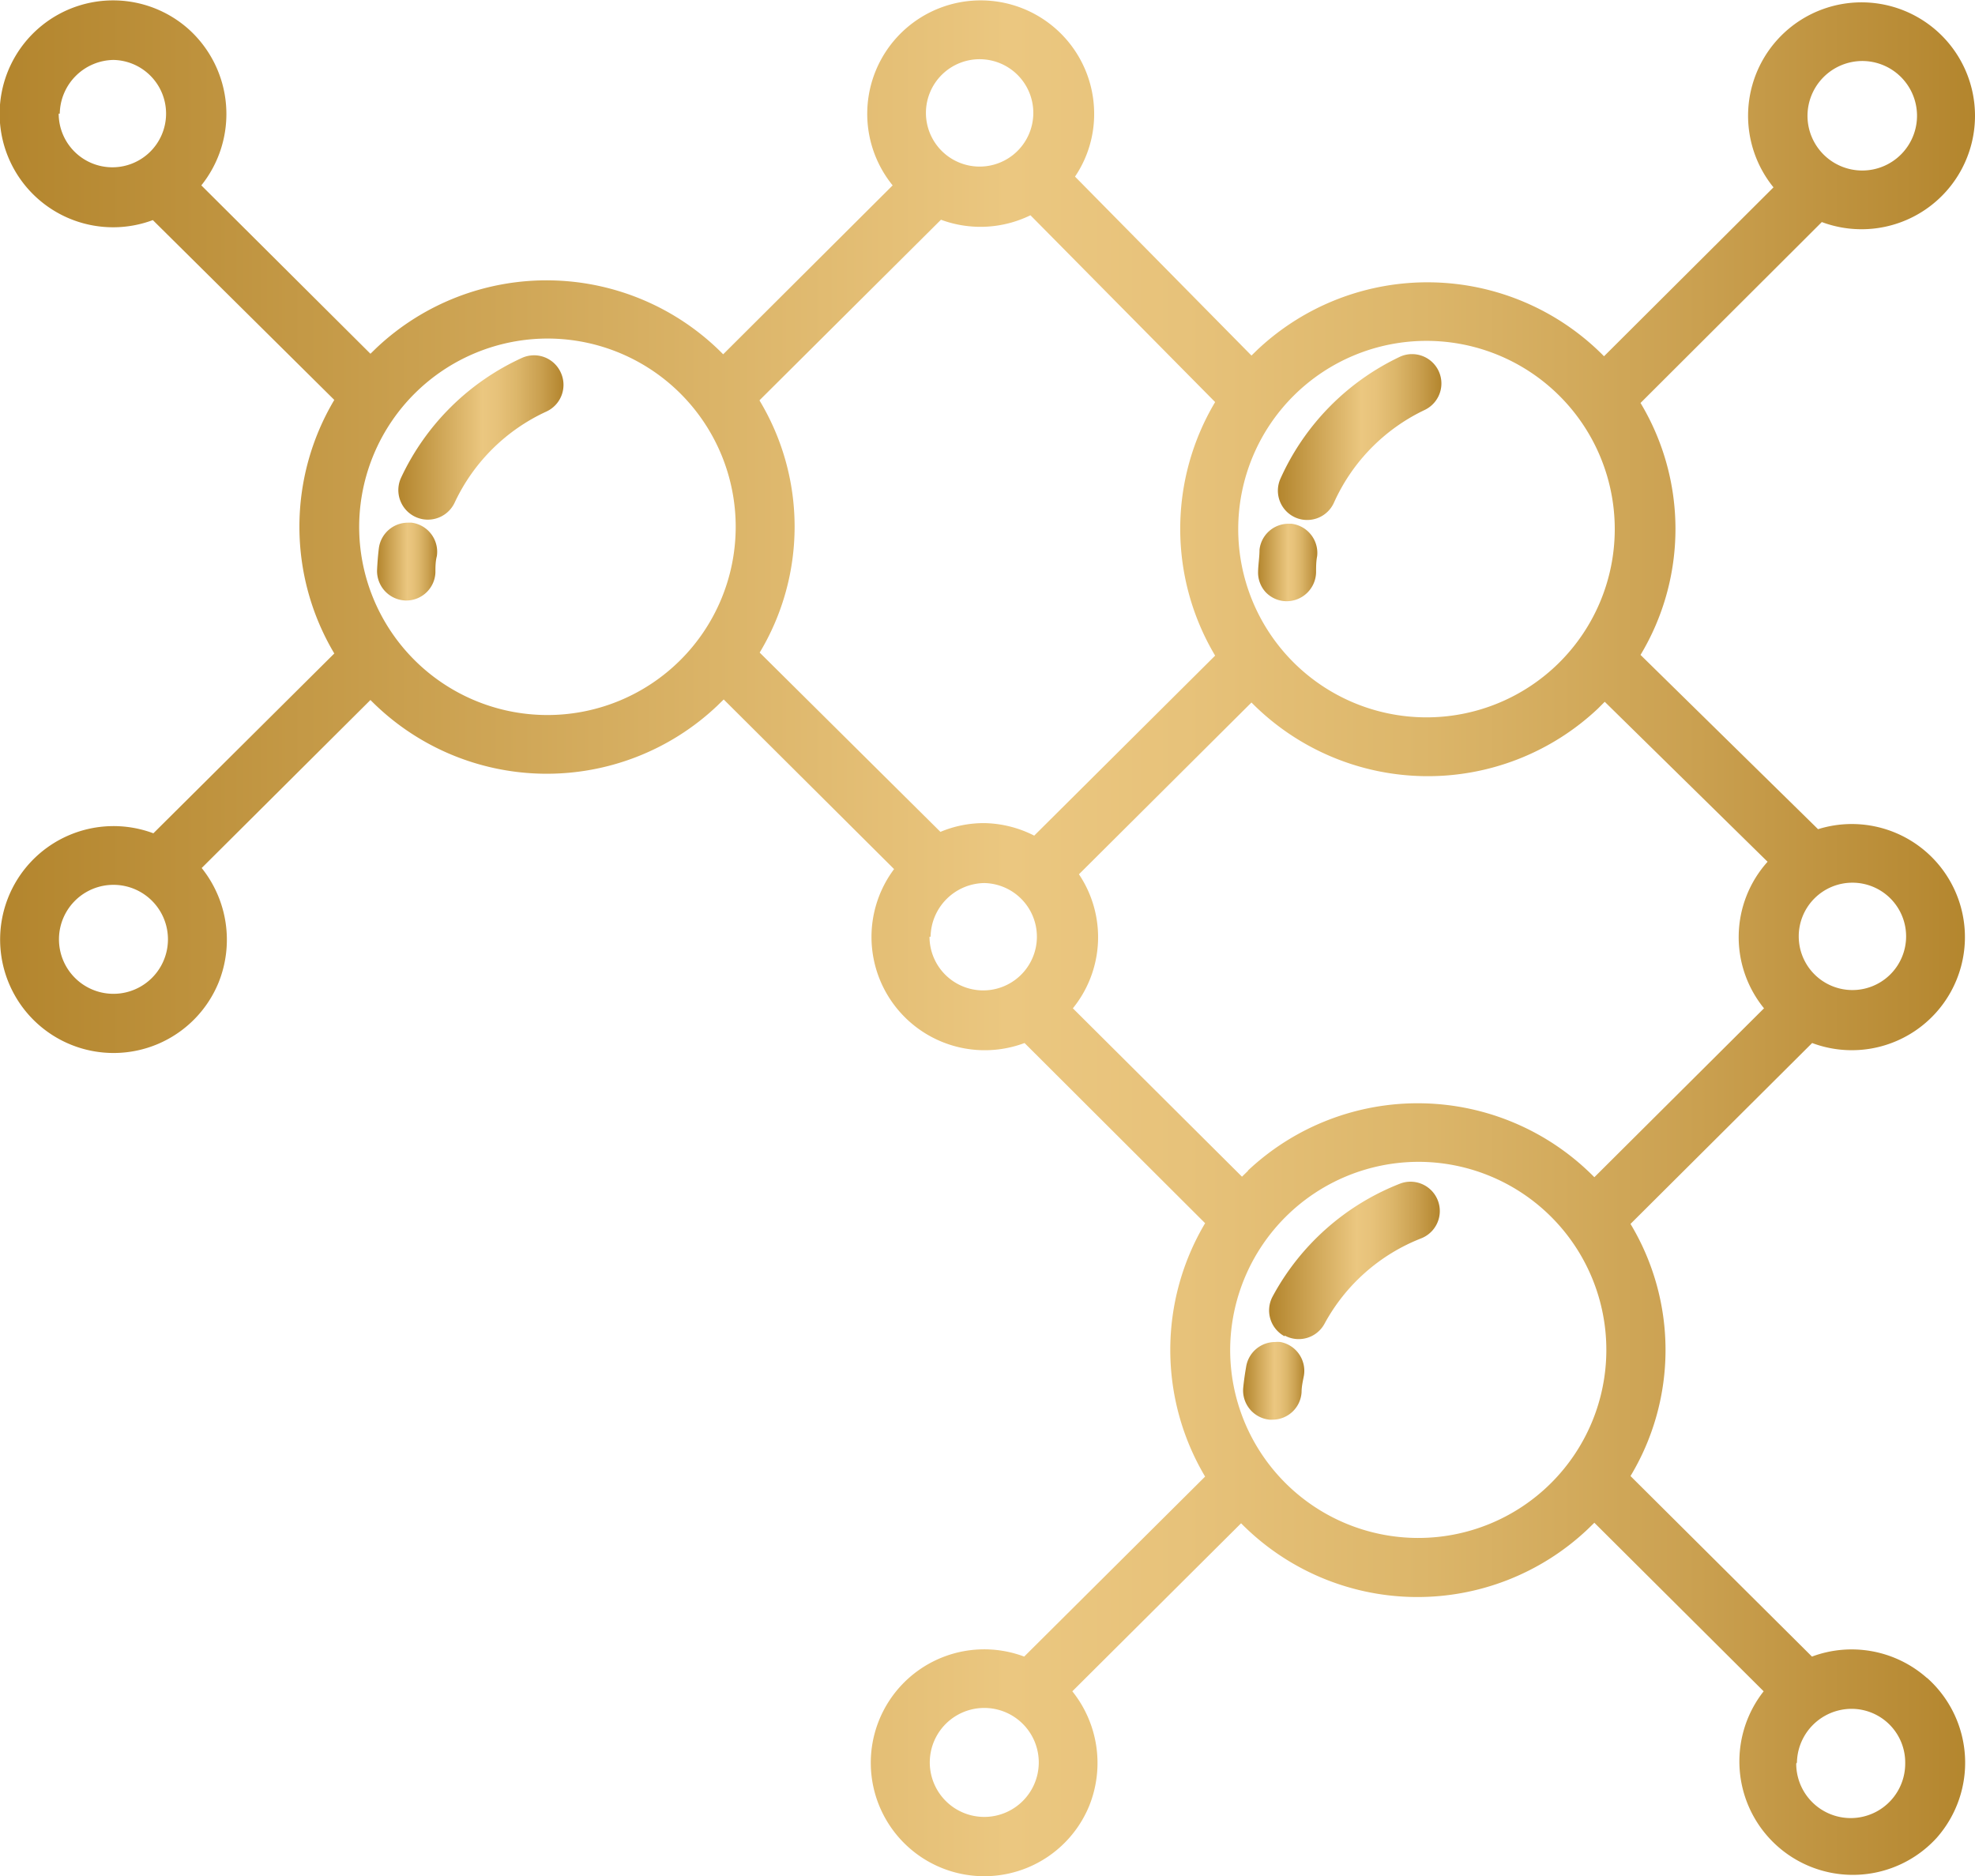 <?xml version="1.0" encoding="UTF-8"?> <svg xmlns="http://www.w3.org/2000/svg" xmlns:xlink="http://www.w3.org/1999/xlink" viewBox="0 0 110.36 104.86"> <defs> <style>.cls-1{fill:url(#Безымянный_градиент_32);}.cls-2{fill:url(#Безымянный_градиент_32-2);}.cls-3{fill:url(#Безымянный_градиент_32-3);}.cls-4{fill:url(#Безымянный_градиент_32-4);}.cls-5{fill:url(#Безымянный_градиент_32-5);}.cls-6{fill:url(#Безымянный_градиент_32-6);}.cls-7{fill:url(#Безымянный_градиент_32-7);}</style> <linearGradient id="Безымянный_градиент_32" x1="69.46" y1="77.11" x2="72.89" y2="77.11" gradientUnits="userSpaceOnUse"> <stop offset="0" stop-color="#b3852d"></stop> <stop offset="0.51" stop-color="#ebc780"></stop> <stop offset="0.6" stop-color="#e7c27a"></stop> <stop offset="0.72" stop-color="#dcb66a"></stop> <stop offset="0.86" stop-color="#caa050"></stop> <stop offset="1" stop-color="#b3852d"></stop> </linearGradient> <linearGradient id="Безымянный_градиент_32-2" x1="70.93" y1="70.42" x2="80.48" y2="70.42" xlink:href="#Безымянный_градиент_32"></linearGradient> <linearGradient id="Безымянный_градиент_32-3" x1="70.27" y1="31.42" x2="73.62" y2="31.42" xlink:href="#Безымянный_градиент_32"></linearGradient> <linearGradient id="Безымянный_градиент_32-4" x1="71.41" y1="24.42" x2="80.55" y2="24.42" xlink:href="#Безымянный_градиент_32"></linearGradient> <linearGradient id="Безымянный_градиент_32-5" x1="21.05" y1="31.37" x2="24.41" y2="31.37" xlink:href="#Безымянный_градиент_32"></linearGradient> <linearGradient id="Безымянный_градиент_32-6" x1="22.26" y1="24.43" x2="31.49" y2="24.43" xlink:href="#Безымянный_градиент_32"></linearGradient> <linearGradient id="Безымянный_градиент_32-7" x1="0" y1="52.43" x2="110.36" y2="52.43" xlink:href="#Безымянный_градиент_32"></linearGradient> </defs> <title>4_5</title> <g id="Слой_2" data-name="Слой 2"> <g id="Слой_1-2" data-name="Слой 1"> <path class="cls-1" d="M72.73,77.8c0-.31.07-.61.13-.92A1.64,1.64,0,0,0,71.55,75a1.6,1.6,0,0,0-.3,0,1.64,1.64,0,0,0-1.61,1.34c-.07.4-.13.81-.17,1.21a1.64,1.64,0,0,0,1.47,1.79h.16A1.63,1.63,0,0,0,72.73,77.8Z"></path> <path class="cls-2" d="M71.79,74.64A1.64,1.64,0,0,0,74,74a10.5,10.5,0,0,1,5.43-4.8,1.64,1.64,0,0,0-.6-3.16,1.61,1.61,0,0,0-.6.11,13.78,13.78,0,0,0-7.12,6.31,1.64,1.64,0,0,0,.67,2.22Z"></path> <path class="cls-3" d="M70.72,33.09a1.63,1.63,0,0,0,1.15.51h0A1.65,1.65,0,0,0,73.54,32c0-.31,0-.62.06-.92a1.64,1.64,0,0,0-1.44-1.81H72a1.63,1.63,0,0,0-1.62,1.45c0,.4-.07.81-.08,1.22A1.63,1.63,0,0,0,70.72,33.09Z"></path> <path class="cls-4" d="M72.38,28.92a1.64,1.64,0,0,0,2.16-.83,10.5,10.5,0,0,1,5.07-5.18,1.64,1.64,0,0,0-.71-3.12,1.6,1.6,0,0,0-.7.16,13.78,13.78,0,0,0-6.65,6.8,1.64,1.64,0,0,0,.83,2.17Z"></path> <path class="cls-5" d="M23,29.21h-.21a1.64,1.64,0,0,0-1.62,1.43c-.05.4-.08.81-.1,1.22a1.65,1.65,0,0,0,1.59,1.7h.05A1.63,1.63,0,0,0,24.33,32c0-.31,0-.62.08-.92A1.64,1.64,0,0,0,23,29.21Z"></path> <path class="cls-6" d="M29.17,20a13.78,13.78,0,0,0-6.76,6.7,1.64,1.64,0,0,0,3,1.38A10.5,10.5,0,0,1,30.53,23a1.64,1.64,0,0,0,.81-2.17A1.64,1.64,0,0,0,29.17,20Z"></path> <path class="cls-7" d="M107.68,93.78a6.34,6.34,0,0,0-6.43-1.2L91.11,82.49a13.66,13.66,0,0,0,0-14.09l10.15-10.11a6.32,6.32,0,1,0,.33-11.95L91.67,36.6a13.67,13.67,0,0,0,0-14.08L101.8,12.41a6.34,6.34,0,1,0-2.7-1.94l-9.47,9.44a13.85,13.85,0,0,0-19.36-.37l-.34.33-9.86-10a6.24,6.24,0,0,0,1.07-3.51,6.34,6.34,0,1,0-11.26,4l-9.47,9.44a13.85,13.85,0,0,0-19.36-.37l-.35.34-9.45-9.41a6.38,6.38,0,0,0-.71-8.73,6.34,6.34,0,1,0-2,10.67L18.68,22.35a13.85,13.85,0,0,0,0,14.17L8.57,46.57a6.34,6.34,0,1,0,3.64,8.35,6.41,6.41,0,0,0-.94-6.41l9.43-9.39a13.84,13.84,0,0,0,19.36.34l.38-.37,9.52,9.48a6.33,6.33,0,0,0,7.29,9.72L67.34,68.36a13.85,13.85,0,0,0,0,14.16L57.23,92.58a6.34,6.34,0,1,0,3.63,8.35,6.41,6.41,0,0,0-.94-6.41l9.43-9.39a13.84,13.84,0,0,0,19.36.34l.38-.37,9.46,9.42a6.34,6.34,0,0,0,9.66,8.2,6.34,6.34,0,0,0-.53-8.95ZM55,101.54a3,3,0,0,1,0-6.09h0a3,3,0,0,1,0,6.09Zm-48.66-46a3,3,0,0,1,0-6.09h0a3,3,0,1,1,0,6.09Zm-3-49.19a3.05,3.05,0,0,1,3-3h0a3,3,0,1,1-3.06,3ZM30.64,18.92A10.52,10.52,0,1,1,20.07,29.39,10.54,10.54,0,0,1,30.64,18.92ZM104,3.41h0A3.06,3.06,0,1,1,101,6.49,3.07,3.07,0,0,1,104,3.41ZM52,52.35a3.05,3.05,0,0,1,3-3h0a3,3,0,1,1-3.06,3Zm-9.54-30L52.58,12.28a6.35,6.35,0,0,0,5-.25L67.9,22.47a13.84,13.84,0,0,0,0,14.17L57.79,46.7A6.37,6.37,0,0,0,55,46a6.27,6.27,0,0,0-2.45.49L42.45,36.47A13.66,13.66,0,0,0,42.44,22.38ZM54.8,3.31h0a3,3,0,1,1-3.06,3A3,3,0,0,1,54.81,3.31ZM79.75,19.05h0A10.52,10.52,0,0,1,90.23,29.62,10.52,10.52,0,1,1,79.75,19.05Zm-10,46.37-.35.34-9.45-9.41a6.31,6.31,0,0,0,.34-7.49l9.64-9.6a13.85,13.85,0,0,0,19.36.34l.38-.38,9.1,8.94a6.3,6.3,0,0,0-.2,8.19l-9.48,9.44a13.85,13.85,0,0,0-19.36-.37Zm9.54-.49h0A10.51,10.51,0,1,1,68.74,75.4,10.54,10.54,0,0,1,79.3,64.93Zm24.22-15.6a3,3,0,0,1,3,3.06,3,3,0,1,1-3-3.06ZM100.41,98.5a3.06,3.06,0,0,1,3.05-3h0a3,3,0,0,1,3,3.06,3,3,0,0,1-6.09,0Z"></path> </g> </g> </svg> 